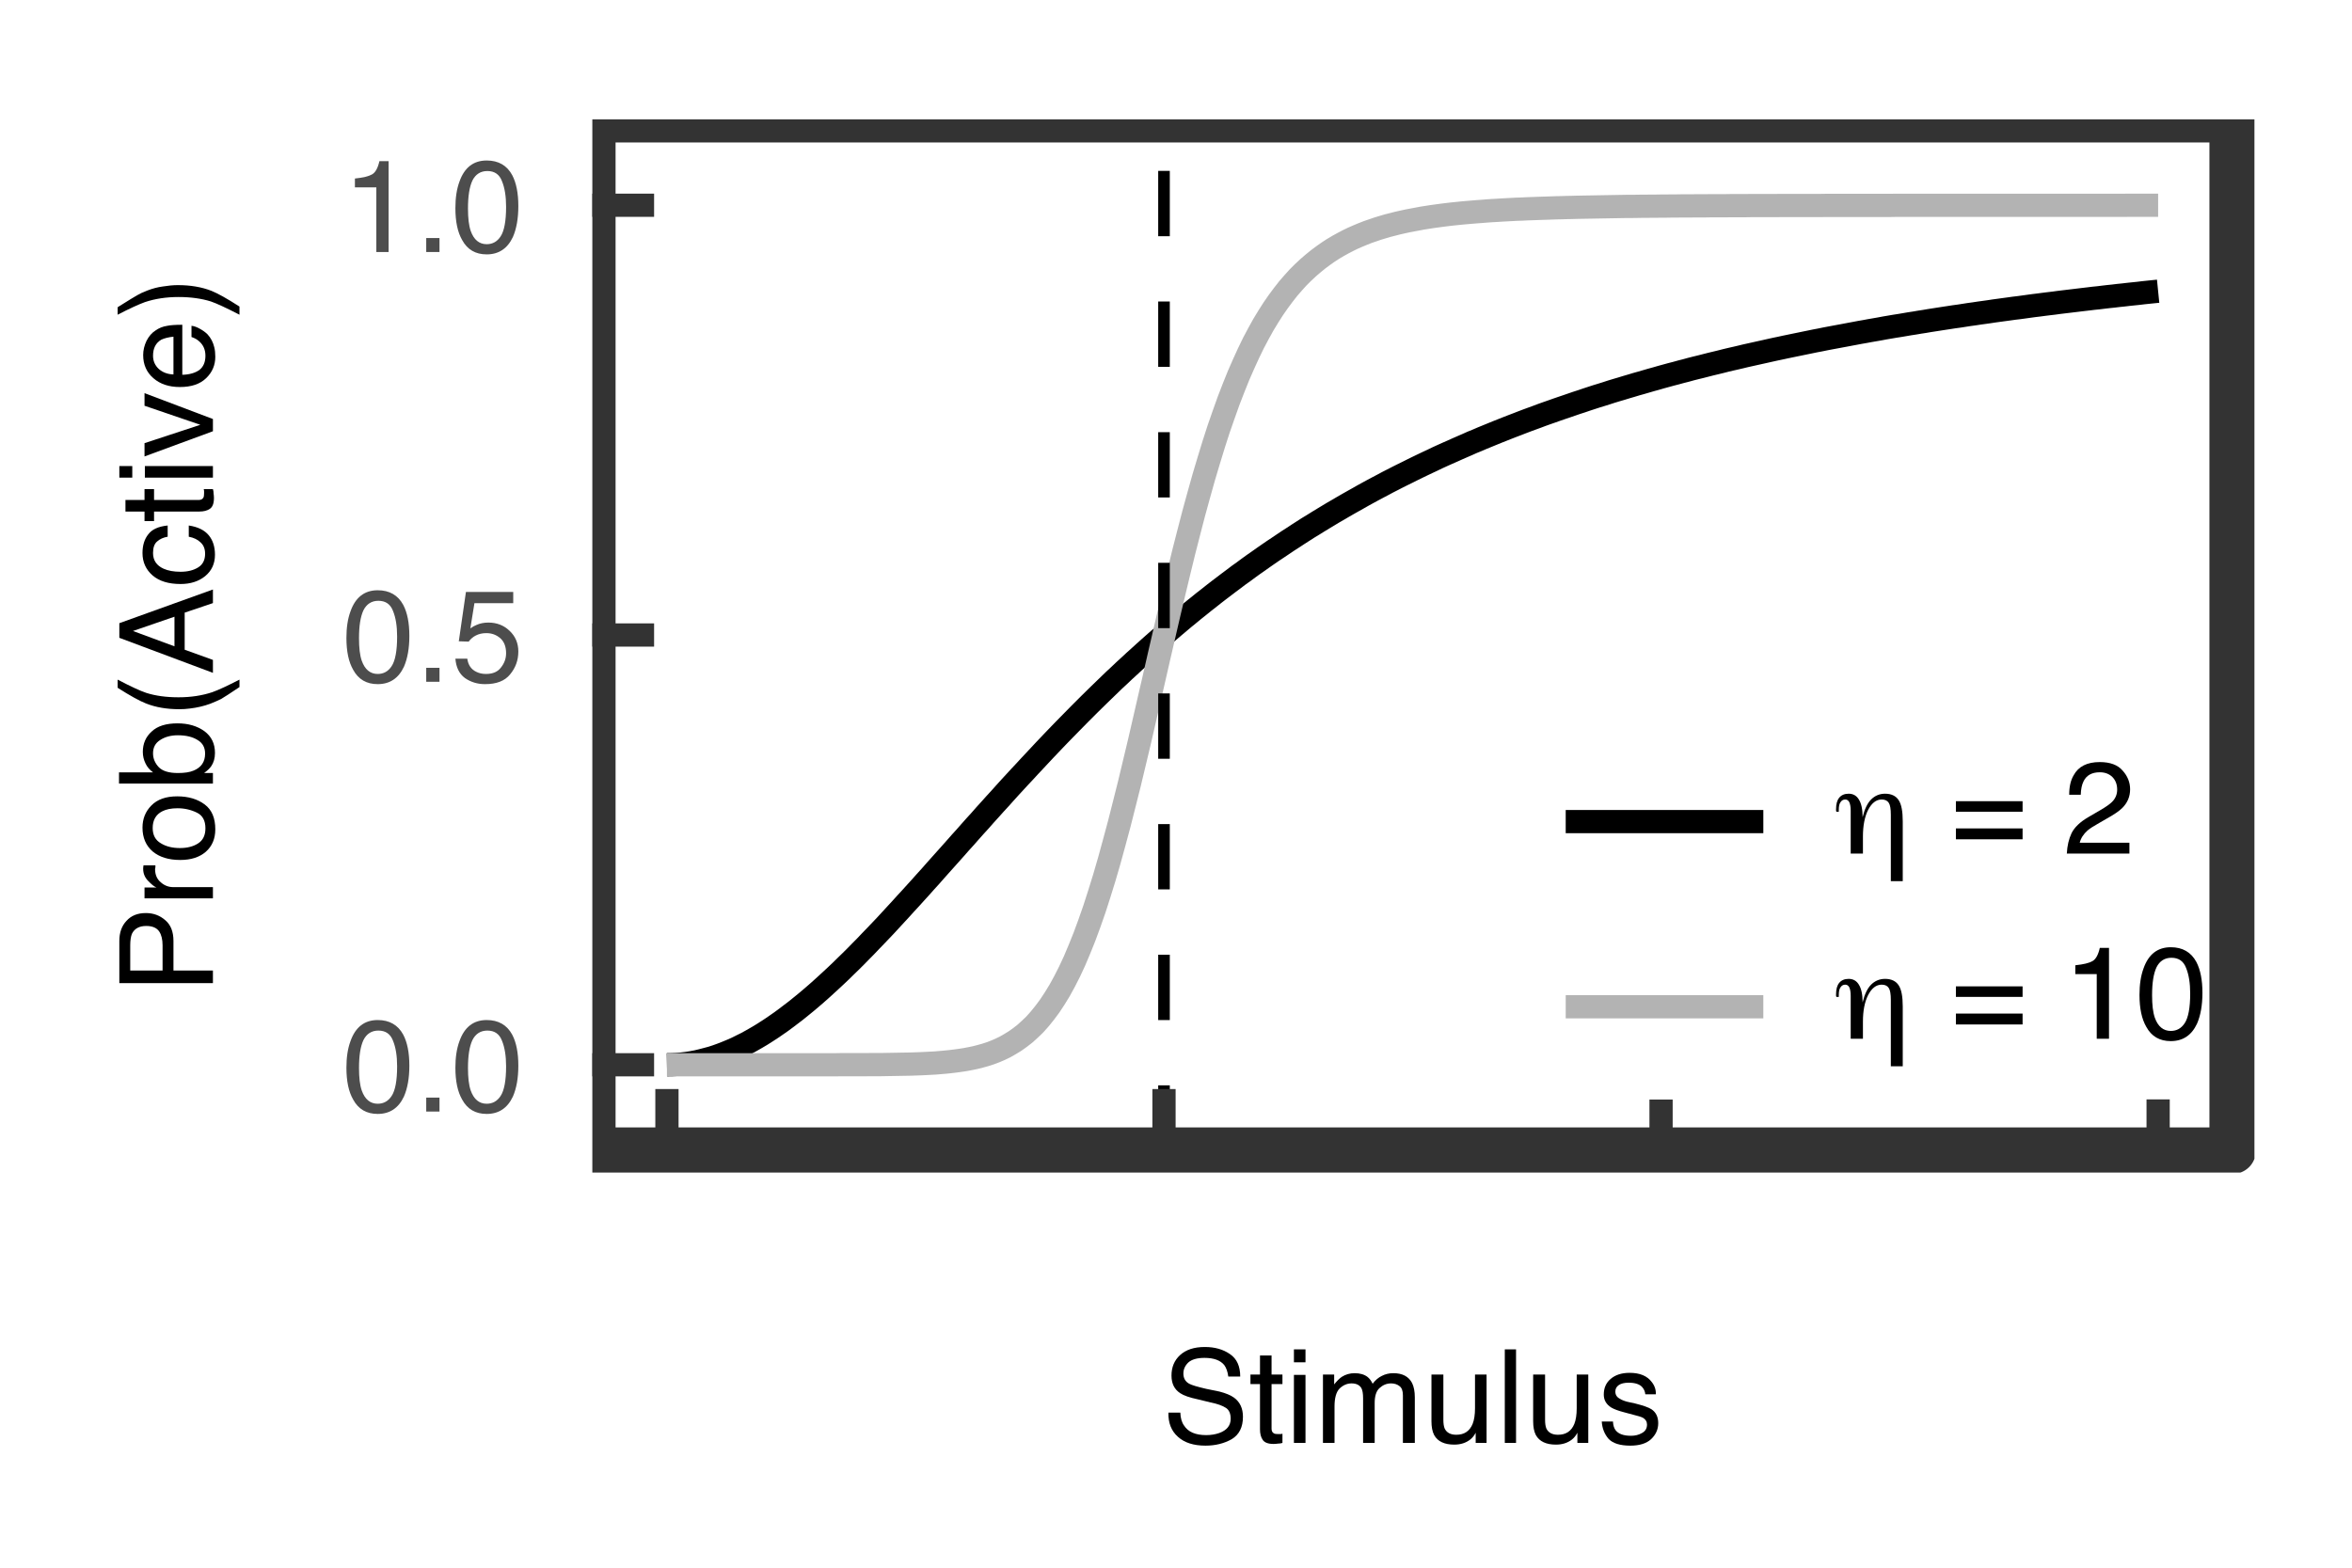 <?xml version="1.0" encoding="UTF-8"?>
<svg xmlns="http://www.w3.org/2000/svg" xmlns:xlink="http://www.w3.org/1999/xlink" width="108pt" height="72pt" viewBox="0 0 108 72" version="1.1">
<defs>
<g>
<symbol overflow="visible" id="glyph0-0">
<path style="stroke:none;" d="M 0.188 0 L 0.188 -4.297 L 3.609 -4.297 L 3.609 0 Z M 3.078 -0.547 L 3.078 -3.766 L 0.734 -3.766 L 0.734 -0.547 Z "/>
</symbol>
<symbol overflow="visible" id="glyph0-1">
<path style="stroke:none;" d="M 1.625 -4.203 C 2.164 -4.203 2.555 -3.977 2.797 -3.531 C 2.984 -3.176 3.078 -2.703 3.078 -2.109 C 3.078 -1.535 2.992 -1.062 2.828 -0.688 C 2.578 -0.156 2.176 0.109 1.625 0.109 C 1.113 0.109 0.738 -0.109 0.5 -0.547 C 0.289 -0.91 0.188 -1.398 0.188 -2.016 C 0.188 -2.492 0.25 -2.898 0.375 -3.234 C 0.602 -3.879 1.02 -4.203 1.625 -4.203 Z M 1.625 -0.359 C 1.895 -0.359 2.109 -0.477 2.266 -0.719 C 2.43 -0.969 2.516 -1.422 2.516 -2.078 C 2.516 -2.555 2.453 -2.945 2.328 -3.25 C 2.211 -3.562 1.988 -3.719 1.656 -3.719 C 1.344 -3.719 1.113 -3.57 0.969 -3.281 C 0.832 -2.988 0.766 -2.562 0.766 -2 C 0.766 -1.562 0.805 -1.219 0.891 -0.969 C 1.035 -0.562 1.281 -0.359 1.625 -0.359 Z "/>
</symbol>
<symbol overflow="visible" id="glyph0-2">
<path style="stroke:none;" d="M 0.516 -0.641 L 1.125 -0.641 L 1.125 0 L 0.516 0 Z "/>
</symbol>
<symbol overflow="visible" id="glyph0-3">
<path style="stroke:none;" d="M 0.734 -1.062 C 0.773 -0.77 0.914 -0.566 1.156 -0.453 C 1.281 -0.391 1.426 -0.359 1.594 -0.359 C 1.906 -0.359 2.133 -0.457 2.281 -0.656 C 2.438 -0.852 2.516 -1.07 2.516 -1.312 C 2.516 -1.613 2.426 -1.844 2.25 -2 C 2.07 -2.156 1.859 -2.234 1.609 -2.234 C 1.422 -2.234 1.258 -2.195 1.125 -2.125 C 1 -2.062 0.891 -1.969 0.797 -1.844 L 0.344 -1.859 L 0.672 -4.125 L 2.844 -4.125 L 2.844 -3.609 L 1.062 -3.609 L 0.875 -2.453 C 0.977 -2.523 1.07 -2.578 1.156 -2.609 C 1.312 -2.68 1.492 -2.719 1.703 -2.719 C 2.086 -2.719 2.41 -2.594 2.672 -2.344 C 2.941 -2.094 3.078 -1.773 3.078 -1.391 C 3.078 -0.992 2.953 -0.645 2.703 -0.344 C 2.461 -0.039 2.078 0.109 1.547 0.109 C 1.203 0.109 0.895 0.016 0.625 -0.172 C 0.363 -0.367 0.219 -0.664 0.188 -1.062 Z "/>
</symbol>
<symbol overflow="visible" id="glyph0-4">
<path style="stroke:none;" d="M 0.578 -2.969 L 0.578 -3.375 C 0.953 -3.414 1.211 -3.477 1.359 -3.562 C 1.516 -3.645 1.629 -3.848 1.703 -4.172 L 2.125 -4.172 L 2.125 0 L 1.562 0 L 1.562 -2.969 Z "/>
</symbol>
<symbol overflow="visible" id="glyph0-5">
<path style="stroke:none;" d="M 0.844 -1.391 C 0.852 -1.141 0.91 -0.941 1.016 -0.797 C 1.203 -0.504 1.539 -0.359 2.031 -0.359 C 2.25 -0.359 2.445 -0.391 2.625 -0.453 C 2.977 -0.578 3.156 -0.797 3.156 -1.109 C 3.156 -1.348 3.082 -1.516 2.938 -1.609 C 2.781 -1.711 2.547 -1.797 2.234 -1.859 L 1.656 -2 C 1.27 -2.082 1 -2.176 0.844 -2.281 C 0.57 -2.457 0.438 -2.727 0.438 -3.094 C 0.438 -3.477 0.566 -3.789 0.828 -4.031 C 1.098 -4.281 1.477 -4.406 1.969 -4.406 C 2.426 -4.406 2.812 -4.297 3.125 -4.078 C 3.438 -3.867 3.594 -3.523 3.594 -3.047 L 3.047 -3.047 C 3.016 -3.273 2.953 -3.453 2.859 -3.578 C 2.68 -3.797 2.379 -3.906 1.953 -3.906 C 1.609 -3.906 1.359 -3.832 1.203 -3.688 C 1.055 -3.539 0.984 -3.375 0.984 -3.188 C 0.984 -2.977 1.07 -2.82 1.25 -2.719 C 1.363 -2.656 1.625 -2.578 2.031 -2.484 L 2.641 -2.359 C 2.93 -2.285 3.156 -2.191 3.312 -2.078 C 3.582 -1.879 3.719 -1.586 3.719 -1.203 C 3.719 -0.723 3.547 -0.379 3.203 -0.172 C 2.859 0.023 2.457 0.125 2 0.125 C 1.457 0.125 1.035 -0.008 0.734 -0.281 C 0.43 -0.551 0.285 -0.922 0.297 -1.391 Z M 2.016 -4.422 Z "/>
</symbol>
<symbol overflow="visible" id="glyph0-6">
<path style="stroke:none;" d="M 0.5 -4.016 L 1.031 -4.016 L 1.031 -3.141 L 1.531 -3.141 L 1.531 -2.703 L 1.031 -2.703 L 1.031 -0.656 C 1.031 -0.551 1.066 -0.477 1.141 -0.438 C 1.18 -0.414 1.25 -0.406 1.344 -0.406 C 1.363 -0.406 1.391 -0.406 1.422 -0.406 C 1.453 -0.406 1.488 -0.41 1.531 -0.422 L 1.531 0 C 1.469 0.02 1.398 0.031 1.328 0.031 C 1.266 0.039 1.195 0.047 1.125 0.047 C 0.875 0.047 0.707 -0.016 0.625 -0.141 C 0.539 -0.266 0.5 -0.426 0.5 -0.625 L 0.5 -2.703 L 0.062 -2.703 L 0.062 -3.141 L 0.5 -3.141 Z "/>
</symbol>
<symbol overflow="visible" id="glyph0-7">
<path style="stroke:none;" d="M 0.391 -3.125 L 0.922 -3.125 L 0.922 0 L 0.391 0 Z M 0.391 -4.297 L 0.922 -4.297 L 0.922 -3.703 L 0.391 -3.703 Z "/>
</symbol>
<symbol overflow="visible" id="glyph0-8">
<path style="stroke:none;" d="M 0.391 -3.141 L 0.906 -3.141 L 0.906 -2.688 C 1.031 -2.844 1.145 -2.957 1.25 -3.031 C 1.426 -3.145 1.625 -3.203 1.844 -3.203 C 2.094 -3.203 2.289 -3.145 2.438 -3.031 C 2.531 -2.957 2.609 -2.852 2.672 -2.719 C 2.797 -2.883 2.938 -3.004 3.094 -3.078 C 3.25 -3.16 3.426 -3.203 3.625 -3.203 C 4.039 -3.203 4.328 -3.051 4.484 -2.75 C 4.566 -2.582 4.609 -2.363 4.609 -2.094 L 4.609 0 L 4.062 0 L 4.062 -2.188 C 4.062 -2.395 4.008 -2.535 3.906 -2.609 C 3.801 -2.691 3.672 -2.734 3.516 -2.734 C 3.316 -2.734 3.141 -2.66 2.984 -2.516 C 2.836 -2.379 2.766 -2.148 2.766 -1.828 L 2.766 0 L 2.234 0 L 2.234 -2.047 C 2.234 -2.266 2.207 -2.422 2.156 -2.516 C 2.07 -2.66 1.922 -2.734 1.703 -2.734 C 1.504 -2.734 1.32 -2.656 1.156 -2.5 C 1 -2.344 0.922 -2.066 0.922 -1.672 L 0.922 0 L 0.391 0 Z "/>
</symbol>
<symbol overflow="visible" id="glyph0-9">
<path style="stroke:none;" d="M 0.922 -3.141 L 0.922 -1.062 C 0.922 -0.895 0.941 -0.758 0.984 -0.656 C 1.078 -0.469 1.254 -0.375 1.516 -0.375 C 1.879 -0.375 2.129 -0.539 2.266 -0.875 C 2.336 -1.051 2.375 -1.289 2.375 -1.594 L 2.375 -3.141 L 2.906 -3.141 L 2.906 0 L 2.406 0 L 2.406 -0.469 C 2.344 -0.344 2.258 -0.238 2.156 -0.156 C 1.957 0 1.711 0.078 1.422 0.078 C 0.973 0.078 0.664 -0.066 0.5 -0.359 C 0.414 -0.523 0.375 -0.738 0.375 -1 L 0.375 -3.141 Z M 1.641 -3.219 Z "/>
</symbol>
<symbol overflow="visible" id="glyph0-10">
<path style="stroke:none;" d="M 0.406 -4.297 L 0.922 -4.297 L 0.922 0 L 0.406 0 Z "/>
</symbol>
<symbol overflow="visible" id="glyph0-11">
<path style="stroke:none;" d="M 0.703 -0.984 C 0.711 -0.805 0.754 -0.672 0.828 -0.578 C 0.961 -0.41 1.195 -0.328 1.531 -0.328 C 1.719 -0.328 1.883 -0.367 2.031 -0.453 C 2.188 -0.535 2.266 -0.664 2.266 -0.844 C 2.266 -0.977 2.203 -1.082 2.078 -1.156 C 2.004 -1.195 1.852 -1.242 1.625 -1.297 L 1.219 -1.406 C 0.945 -1.477 0.75 -1.551 0.625 -1.625 C 0.395 -1.77 0.281 -1.969 0.281 -2.219 C 0.281 -2.52 0.383 -2.758 0.594 -2.938 C 0.812 -3.125 1.102 -3.219 1.469 -3.219 C 1.938 -3.219 2.273 -3.078 2.484 -2.797 C 2.617 -2.629 2.68 -2.441 2.672 -2.234 L 2.188 -2.234 C 2.176 -2.359 2.129 -2.469 2.047 -2.562 C 1.93 -2.695 1.723 -2.766 1.422 -2.766 C 1.223 -2.766 1.07 -2.727 0.969 -2.656 C 0.863 -2.582 0.812 -2.484 0.812 -2.359 C 0.812 -2.211 0.879 -2.102 1.016 -2.031 C 1.098 -1.977 1.211 -1.93 1.359 -1.891 L 1.719 -1.812 C 2.094 -1.719 2.344 -1.629 2.469 -1.547 C 2.676 -1.41 2.781 -1.195 2.781 -0.906 C 2.781 -0.625 2.672 -0.379 2.453 -0.172 C 2.242 0.023 1.926 0.125 1.5 0.125 C 1.031 0.125 0.695 0.02 0.5 -0.188 C 0.312 -0.406 0.207 -0.672 0.188 -0.984 Z M 1.484 -3.219 Z "/>
</symbol>
<symbol overflow="visible" id="glyph0-12">
<path style="stroke:none;" d=""/>
</symbol>
<symbol overflow="visible" id="glyph0-13">
<path style="stroke:none;" d="M 3.328 -2.406 L 3.328 -1.922 L 0.266 -1.922 L 0.266 -2.406 Z M 3.328 -1.156 L 3.328 -0.656 L 0.266 -0.656 L 0.266 -1.156 Z "/>
</symbol>
<symbol overflow="visible" id="glyph0-14">
<path style="stroke:none;" d="M 0.188 0 C 0.207 -0.363 0.281 -0.676 0.406 -0.938 C 0.539 -1.207 0.797 -1.453 1.172 -1.672 L 1.734 -2 C 1.984 -2.145 2.16 -2.27 2.266 -2.375 C 2.422 -2.531 2.5 -2.719 2.5 -2.938 C 2.5 -3.176 2.426 -3.367 2.281 -3.516 C 2.133 -3.66 1.941 -3.734 1.703 -3.734 C 1.336 -3.734 1.086 -3.594 0.953 -3.312 C 0.879 -3.164 0.836 -2.961 0.828 -2.703 L 0.297 -2.703 C 0.297 -3.066 0.363 -3.363 0.5 -3.594 C 0.719 -4 1.117 -4.203 1.703 -4.203 C 2.18 -4.203 2.531 -4.07 2.75 -3.812 C 2.977 -3.562 3.094 -3.273 3.094 -2.953 C 3.094 -2.617 2.973 -2.332 2.734 -2.094 C 2.598 -1.957 2.352 -1.789 2 -1.594 L 1.594 -1.359 C 1.406 -1.254 1.254 -1.156 1.141 -1.062 C 0.953 -0.895 0.832 -0.707 0.781 -0.5 L 3.062 -0.5 L 3.062 0 Z "/>
</symbol>
<symbol overflow="visible" id="glyph1-0">
<path style="stroke:none;" d="M 0 -0.188 L -4.297 -0.188 L -4.297 -3.609 L 0 -3.609 Z M -0.547 -3.078 L -3.766 -3.078 L -3.766 -0.734 L -0.547 -0.734 Z "/>
</symbol>
<symbol overflow="visible" id="glyph1-1">
<path style="stroke:none;" d="M -4.297 -0.516 L -4.297 -2.453 C -4.297 -2.836 -4.188 -3.145 -3.969 -3.375 C -3.758 -3.613 -3.461 -3.734 -3.078 -3.734 C -2.734 -3.734 -2.438 -3.625 -2.188 -3.406 C -1.938 -3.195 -1.812 -2.879 -1.812 -2.453 L -1.812 -1.094 L 0 -1.094 L 0 -0.516 Z M -3.062 -3.141 C -3.383 -3.141 -3.602 -3.02 -3.719 -2.781 C -3.77 -2.656 -3.797 -2.477 -3.797 -2.25 L -3.797 -1.094 L -2.312 -1.094 L -2.312 -2.25 C -2.312 -2.52 -2.363 -2.734 -2.469 -2.891 C -2.582 -3.055 -2.781 -3.141 -3.062 -3.141 Z "/>
</symbol>
<symbol overflow="visible" id="glyph1-2">
<path style="stroke:none;" d="M -3.141 -0.406 L -3.141 -0.906 L -2.594 -0.906 C -2.695 -0.945 -2.82 -1.047 -2.969 -1.203 C -3.125 -1.359 -3.203 -1.547 -3.203 -1.766 C -3.203 -1.766 -3.203 -1.773 -3.203 -1.797 C -3.203 -1.828 -3.195 -1.867 -3.188 -1.922 L -2.641 -1.922 C -2.641 -1.891 -2.641 -1.859 -2.641 -1.828 C -2.648 -1.805 -2.656 -1.781 -2.656 -1.75 C -2.656 -1.488 -2.566 -1.285 -2.391 -1.141 C -2.223 -0.992 -2.031 -0.922 -1.812 -0.922 L 0 -0.922 L 0 -0.406 Z "/>
</symbol>
<symbol overflow="visible" id="glyph1-3">
<path style="stroke:none;" d="M -0.344 -1.625 C -0.344 -1.977 -0.473 -2.219 -0.734 -2.344 C -1.004 -2.477 -1.301 -2.547 -1.625 -2.547 C -1.914 -2.547 -2.148 -2.5 -2.328 -2.406 C -2.617 -2.258 -2.766 -2.004 -2.766 -1.641 C -2.766 -1.316 -2.641 -1.082 -2.391 -0.938 C -2.148 -0.789 -1.859 -0.719 -1.516 -0.719 C -1.18 -0.719 -0.898 -0.789 -0.672 -0.938 C -0.453 -1.082 -0.344 -1.312 -0.344 -1.625 Z M -3.234 -1.656 C -3.234 -2.062 -3.098 -2.398 -2.828 -2.672 C -2.555 -2.953 -2.16 -3.094 -1.641 -3.094 C -1.129 -3.094 -0.707 -2.969 -0.375 -2.719 C -0.051 -2.477 0.109 -2.098 0.109 -1.578 C 0.109 -1.148 -0.035 -0.805 -0.328 -0.547 C -0.617 -0.297 -1.008 -0.172 -1.5 -0.172 C -2.031 -0.172 -2.453 -0.301 -2.766 -0.562 C -3.078 -0.832 -3.234 -1.195 -3.234 -1.656 Z M -3.219 -1.641 Z "/>
</symbol>
<symbol overflow="visible" id="glyph1-4">
<path style="stroke:none;" d="M -4.312 -0.344 L -4.312 -0.859 L -2.75 -0.859 C -2.906 -0.973 -3.02 -1.109 -3.094 -1.266 C -3.176 -1.43 -3.219 -1.609 -3.219 -1.797 C -3.219 -2.18 -3.082 -2.492 -2.812 -2.734 C -2.551 -2.984 -2.156 -3.109 -1.625 -3.109 C -1.133 -3.109 -0.723 -2.988 -0.391 -2.75 C -0.066 -2.508 0.094 -2.176 0.094 -1.75 C 0.094 -1.508 0.035 -1.305 -0.078 -1.141 C -0.141 -1.047 -0.25 -0.941 -0.406 -0.828 L 0 -0.828 L 0 -0.344 Z M -0.359 -1.719 C -0.359 -2 -0.473 -2.207 -0.703 -2.344 C -0.93 -2.488 -1.234 -2.562 -1.609 -2.562 C -1.93 -2.562 -2.203 -2.488 -2.422 -2.344 C -2.641 -2.207 -2.75 -2.004 -2.75 -1.734 C -2.75 -1.492 -2.66 -1.281 -2.484 -1.094 C -2.305 -0.914 -2.016 -0.828 -1.609 -0.828 C -1.305 -0.828 -1.066 -0.863 -0.891 -0.938 C -0.535 -1.082 -0.359 -1.344 -0.359 -1.719 Z "/>
</symbol>
<symbol overflow="visible" id="glyph1-5">
<path style="stroke:none;" d="M -4.375 -1.781 C -3.781 -1.469 -3.344 -1.266 -3.062 -1.172 C -2.633 -1.035 -2.141 -0.969 -1.578 -0.969 C -1.016 -0.969 -0.5 -1.047 -0.031 -1.203 C 0.258 -1.305 0.676 -1.5 1.219 -1.781 L 1.219 -1.438 C 0.781 -1.145 0.5 -0.961 0.375 -0.891 C 0.25 -0.828 0.082 -0.754 -0.125 -0.672 C -0.414 -0.566 -0.727 -0.492 -1.062 -0.453 C -1.227 -0.43 -1.391 -0.422 -1.547 -0.422 C -2.117 -0.422 -2.629 -0.508 -3.078 -0.688 C -3.367 -0.801 -3.801 -1.039 -4.375 -1.406 Z "/>
</symbol>
<symbol overflow="visible" id="glyph1-6">
<path style="stroke:none;" d="M -1.766 -2.672 L -3.672 -2.016 L -1.766 -1.312 Z M -4.297 -1.703 L -4.297 -2.375 L 0 -3.922 L 0 -3.297 L -1.297 -2.859 L -1.297 -1.156 L 0 -0.688 L 0 -0.094 Z M -4.297 -2.016 Z "/>
</symbol>
<symbol overflow="visible" id="glyph1-7">
<path style="stroke:none;" d="M -3.234 -1.594 C -3.234 -1.945 -3.145 -2.234 -2.969 -2.453 C -2.801 -2.68 -2.504 -2.816 -2.078 -2.859 L -2.078 -2.344 C -2.273 -2.312 -2.438 -2.238 -2.562 -2.125 C -2.688 -2.02 -2.75 -1.844 -2.75 -1.594 C -2.75 -1.258 -2.586 -1.02 -2.266 -0.875 C -2.055 -0.781 -1.797 -0.734 -1.484 -0.734 C -1.16 -0.734 -0.891 -0.801 -0.672 -0.938 C -0.461 -1.07 -0.359 -1.281 -0.359 -1.562 C -0.359 -1.781 -0.426 -1.953 -0.562 -2.078 C -0.695 -2.211 -0.879 -2.301 -1.109 -2.344 L -1.109 -2.859 C -0.691 -2.797 -0.383 -2.645 -0.188 -2.406 C 0 -2.176 0.094 -1.879 0.094 -1.516 C 0.094 -1.109 -0.055 -0.781 -0.359 -0.531 C -0.66 -0.289 -1.035 -0.172 -1.484 -0.172 C -2.035 -0.172 -2.461 -0.301 -2.766 -0.562 C -3.078 -0.832 -3.234 -1.176 -3.234 -1.594 Z M -3.219 -1.516 Z "/>
</symbol>
<symbol overflow="visible" id="glyph1-8">
<path style="stroke:none;" d="M -4.016 -0.5 L -4.016 -1.031 L -3.141 -1.031 L -3.141 -1.531 L -2.703 -1.531 L -2.703 -1.031 L -0.656 -1.031 C -0.551 -1.031 -0.477 -1.066 -0.438 -1.141 C -0.414 -1.18 -0.406 -1.25 -0.406 -1.344 C -0.406 -1.363 -0.406 -1.391 -0.406 -1.422 C -0.406 -1.453 -0.41 -1.488 -0.422 -1.531 L 0 -1.531 C 0.02 -1.469 0.031 -1.398 0.031 -1.328 C 0.039 -1.266 0.047 -1.195 0.047 -1.125 C 0.047 -0.875 -0.016 -0.707 -0.141 -0.625 C -0.266 -0.539 -0.426 -0.5 -0.625 -0.5 L -2.703 -0.5 L -2.703 -0.062 L -3.141 -0.062 L -3.141 -0.5 Z "/>
</symbol>
<symbol overflow="visible" id="glyph1-9">
<path style="stroke:none;" d="M -3.125 -0.391 L -3.125 -0.922 L 0 -0.922 L 0 -0.391 Z M -4.297 -0.391 L -4.297 -0.922 L -3.703 -0.922 L -3.703 -0.391 Z "/>
</symbol>
<symbol overflow="visible" id="glyph1-10">
<path style="stroke:none;" d="M -3.141 -0.641 L -0.578 -1.484 L -3.141 -2.359 L -3.141 -2.938 L 0 -1.75 L 0 -1.188 L -3.141 -0.031 Z "/>
</symbol>
<symbol overflow="visible" id="glyph1-11">
<path style="stroke:none;" d="M -3.203 -1.688 C -3.203 -1.914 -3.148 -2.133 -3.047 -2.344 C -2.941 -2.551 -2.805 -2.707 -2.641 -2.812 C -2.484 -2.926 -2.301 -3 -2.094 -3.031 C -1.945 -3.062 -1.719 -3.078 -1.406 -3.078 L -1.406 -0.781 C -1.082 -0.789 -0.82 -0.863 -0.625 -1 C -0.438 -1.145 -0.344 -1.363 -0.344 -1.656 C -0.344 -1.926 -0.438 -2.145 -0.625 -2.312 C -0.727 -2.406 -0.848 -2.473 -0.984 -2.516 L -0.984 -3.031 C -0.867 -3.02 -0.738 -2.973 -0.594 -2.891 C -0.457 -2.816 -0.344 -2.734 -0.25 -2.641 C -0.094 -2.473 0.008 -2.273 0.062 -2.047 C 0.094 -1.922 0.109 -1.773 0.109 -1.609 C 0.109 -1.223 -0.031 -0.895 -0.312 -0.625 C -0.594 -0.352 -0.992 -0.219 -1.516 -0.219 C -2.016 -0.219 -2.422 -0.352 -2.734 -0.625 C -3.047 -0.895 -3.203 -1.25 -3.203 -1.688 Z M -1.812 -2.531 C -2.039 -2.508 -2.227 -2.461 -2.375 -2.391 C -2.625 -2.242 -2.75 -2 -2.75 -1.656 C -2.75 -1.414 -2.66 -1.211 -2.484 -1.047 C -2.305 -0.891 -2.082 -0.805 -1.812 -0.797 Z M -3.219 -1.641 Z "/>
</symbol>
<symbol overflow="visible" id="glyph1-12">
<path style="stroke:none;" d="M 1.219 -0.203 C 0.613 -0.516 0.176 -0.719 -0.094 -0.812 C -0.52 -0.945 -1.016 -1.016 -1.578 -1.016 C -2.141 -1.016 -2.656 -0.938 -3.125 -0.781 C -3.414 -0.676 -3.832 -0.484 -4.375 -0.203 L -4.375 -0.547 C -3.895 -0.848 -3.598 -1.031 -3.484 -1.094 C -3.367 -1.164 -3.211 -1.238 -3.016 -1.312 C -2.773 -1.406 -2.535 -1.469 -2.297 -1.5 C -2.055 -1.539 -1.828 -1.562 -1.609 -1.562 C -1.023 -1.562 -0.508 -1.473 -0.062 -1.297 C 0.227 -1.18 0.656 -0.941 1.219 -0.578 Z "/>
</symbol>
<symbol overflow="visible" id="glyph2-0">
<path style="stroke:none;" d="M 0.297 1.062 L 0.297 -4.234 L 3.297 -4.234 L 3.297 1.062 Z M 0.641 0.734 L 2.969 0.734 L 2.969 -3.891 L 0.641 -3.891 Z "/>
</symbol>
<symbol overflow="visible" id="glyph2-1">
<path style="stroke:none;" d="M 2.562 1.266 L 2.562 -1.781 C 2.562 -2.051 2.531 -2.234 2.469 -2.328 C 2.406 -2.43 2.297 -2.484 2.141 -2.484 C 1.891 -2.484 1.68 -2.32 1.516 -2 C 1.359 -1.688 1.281 -1.281 1.281 -0.781 L 1.281 0 L 0.719 0 L 0.719 -1.969 C 0.719 -2.145 0.695 -2.273 0.656 -2.359 C 0.613 -2.441 0.551 -2.484 0.469 -2.484 C 0.375 -2.484 0.301 -2.441 0.25 -2.359 C 0.195 -2.285 0.172 -2.164 0.172 -2 L 0.172 -1.922 L 0.062 -1.922 C 0.062 -1.93 0.055 -1.945 0.047 -1.969 C 0.047 -1.988 0.047 -2.016 0.047 -2.047 C 0.047 -2.273 0.094 -2.445 0.188 -2.562 C 0.289 -2.688 0.438 -2.75 0.625 -2.75 C 0.832 -2.75 0.988 -2.66 1.094 -2.484 C 1.207 -2.305 1.266 -2.035 1.266 -1.672 C 1.359 -2.047 1.488 -2.316 1.656 -2.484 C 1.832 -2.66 2.047 -2.75 2.297 -2.75 C 2.586 -2.75 2.797 -2.648 2.922 -2.453 C 3.047 -2.266 3.109 -1.941 3.109 -1.484 L 3.109 1.266 Z "/>
</symbol>
</g>
<clipPath id="clip1">
  <path d="M 27.199 5.48 L 103 5.48 L 103 53 L 27.199 53 Z "/>
</clipPath>
<clipPath id="clip2">
  <path d="M 53 5.48 L 54 5.48 L 54 53.852 L 53 53.852 Z "/>
</clipPath>
<clipPath id="clip3">
  <path d="M 27.199 5.48 L 103.52 5.48 L 103.52 53.852 L 27.199 53.852 Z "/>
</clipPath>
</defs>
<g id="surface296">
<rect x="0" y="0" width="108" height="72" style="fill:rgb(100%,100%,100%);fill-opacity:1;stroke:none;"/>
<rect x="0" y="0" width="108" height="72" style="fill:rgb(100%,100%,100%);fill-opacity:1;stroke:none;"/>
<path style="fill:none;stroke-width:1.067;stroke-linecap:round;stroke-linejoin:round;stroke:rgb(100%,100%,100%);stroke-opacity:1;stroke-miterlimit:10;" d="M 0 72 L 108 72 L 108 0 L 0 0 Z "/>
<g clip-path="url(#clip1)" clip-rule="nonzero">
<path style=" stroke:none;fill-rule:nonzero;fill:rgb(100%,100%,100%);fill-opacity:1;" d="M 27.199 52.848 L 102.52 52.848 L 102.52 5.477 L 27.199 5.477 Z "/>
</g>
<path style="fill:none;stroke-width:1.067;stroke-linecap:butt;stroke-linejoin:round;stroke:rgb(0%,0%,0%);stroke-opacity:1;stroke-miterlimit:1;" d="M 30.625 48.902 L 30.852 48.898 L 31.082 48.887 L 31.309 48.867 L 31.535 48.84 L 31.766 48.805 L 31.992 48.762 L 32.223 48.707 L 32.449 48.648 L 32.68 48.586 L 32.906 48.512 L 33.133 48.43 L 33.363 48.34 L 33.59 48.246 L 33.82 48.145 L 34.047 48.031 L 34.277 47.918 L 34.504 47.793 L 34.73 47.664 L 34.961 47.527 L 35.188 47.383 L 35.418 47.234 L 35.645 47.078 L 35.875 46.918 L 36.102 46.75 L 36.328 46.578 L 36.559 46.402 L 36.785 46.219 L 37.016 46.031 L 37.242 45.84 L 37.473 45.641 L 37.699 45.441 L 37.926 45.234 L 38.156 45.023 L 38.383 44.812 L 38.613 44.594 L 38.84 44.371 L 39.07 44.148 L 39.297 43.922 L 39.523 43.691 L 39.754 43.457 L 39.98 43.219 L 40.211 42.98 L 40.438 42.742 L 40.668 42.5 L 41.121 42.008 L 41.352 41.758 L 41.578 41.508 L 41.809 41.258 L 42.035 41.008 L 42.266 40.754 L 42.492 40.5 L 42.723 40.246 L 42.949 39.988 L 43.176 39.734 L 43.406 39.477 L 43.633 39.223 L 43.863 38.965 L 44.09 38.707 L 44.32 38.453 L 44.547 38.195 L 44.773 37.941 L 45.004 37.688 L 45.23 37.43 L 45.461 37.176 L 45.688 36.922 L 45.918 36.672 L 46.145 36.418 L 46.371 36.168 L 46.602 35.918 L 46.828 35.672 L 47.059 35.426 L 47.285 35.18 L 47.516 34.934 L 47.969 34.449 L 48.199 34.207 L 48.426 33.969 L 48.656 33.73 L 48.883 33.496 L 49.113 33.262 L 49.566 32.801 L 50.023 32.344 L 50.254 32.117 L 50.48 31.895 L 50.711 31.672 L 51.164 31.234 L 51.395 31.02 L 51.621 30.805 L 51.852 30.594 L 52.078 30.383 L 52.309 30.176 L 52.535 29.969 L 52.762 29.766 L 52.992 29.562 L 53.219 29.363 L 53.449 29.164 L 53.676 28.969 L 53.906 28.773 L 54.359 28.391 L 54.59 28.203 L 54.816 28.016 L 55.047 27.832 L 55.273 27.648 L 55.504 27.469 L 55.73 27.289 L 55.957 27.113 L 56.188 26.938 L 56.414 26.766 L 56.645 26.594 L 56.871 26.422 L 57.102 26.258 L 57.328 26.09 L 57.555 25.926 L 57.785 25.766 L 58.012 25.605 L 58.242 25.445 L 58.469 25.289 L 58.699 25.137 L 59.152 24.832 L 59.383 24.684 L 59.609 24.535 L 59.84 24.387 L 60.066 24.242 L 60.297 24.102 L 60.523 23.961 L 60.754 23.82 L 61.207 23.547 L 61.438 23.414 L 61.664 23.281 L 61.895 23.148 L 62.121 23.02 L 62.352 22.891 L 62.578 22.762 L 62.805 22.637 L 63.035 22.512 L 63.262 22.391 L 63.492 22.27 L 63.719 22.148 L 63.949 22.031 L 64.176 21.914 L 64.402 21.801 L 64.633 21.688 L 64.859 21.574 L 65.09 21.461 L 65.316 21.352 L 65.547 21.242 L 65.773 21.137 L 66 21.027 L 66.23 20.922 L 66.457 20.82 L 66.688 20.719 L 66.914 20.617 L 67.145 20.516 L 67.371 20.418 L 67.598 20.316 L 67.828 20.223 L 68.055 20.125 L 68.285 20.031 L 68.512 19.938 L 68.742 19.844 L 69.195 19.664 L 69.426 19.574 L 69.652 19.488 L 69.883 19.398 L 70.109 19.312 L 70.34 19.227 L 70.566 19.145 L 70.793 19.059 L 71.023 18.977 L 71.25 18.898 L 71.48 18.816 L 71.707 18.738 L 71.938 18.66 L 72.391 18.504 L 72.621 18.43 L 72.848 18.352 L 73.078 18.277 L 73.305 18.203 L 73.535 18.133 L 73.762 18.062 L 73.988 17.988 L 74.219 17.918 L 74.445 17.852 L 74.676 17.781 L 74.902 17.715 L 75.133 17.645 L 75.359 17.582 L 75.586 17.516 L 75.816 17.449 L 76.043 17.387 L 76.273 17.32 L 76.5 17.258 L 76.73 17.195 L 76.957 17.137 L 77.184 17.074 L 77.414 17.016 L 77.641 16.953 L 77.871 16.895 L 78.098 16.84 L 78.328 16.781 L 78.555 16.723 L 78.785 16.668 L 79.012 16.613 L 79.238 16.555 L 79.469 16.5 L 79.695 16.449 L 79.926 16.395 L 80.152 16.34 L 80.383 16.289 L 80.836 16.188 L 81.066 16.137 L 81.293 16.086 L 81.523 16.035 L 81.75 15.988 L 81.98 15.938 L 82.434 15.844 L 82.664 15.797 L 82.891 15.75 L 83.121 15.703 L 83.348 15.656 L 83.578 15.613 L 83.805 15.566 L 84.031 15.523 L 84.262 15.48 L 84.488 15.438 L 84.719 15.395 L 84.945 15.352 L 85.176 15.309 L 85.402 15.266 L 85.629 15.227 L 85.859 15.184 L 86.086 15.145 L 86.316 15.105 L 86.543 15.062 L 86.773 15.023 L 87 14.984 L 87.227 14.949 L 87.457 14.91 L 87.684 14.871 L 87.914 14.836 L 88.141 14.797 L 88.371 14.762 L 88.598 14.723 L 88.824 14.688 L 89.055 14.652 L 89.281 14.617 L 89.512 14.582 L 89.738 14.547 L 89.969 14.516 L 90.422 14.445 L 90.652 14.414 L 90.879 14.379 L 91.109 14.348 L 91.336 14.316 L 91.566 14.281 L 92.02 14.219 L 92.25 14.188 L 92.477 14.156 L 92.707 14.129 L 92.934 14.098 L 93.164 14.066 L 93.391 14.035 L 93.617 14.008 L 93.848 13.977 L 94.074 13.949 L 94.305 13.922 L 94.531 13.891 L 94.762 13.863 L 95.215 13.809 L 95.445 13.781 L 95.672 13.754 L 95.902 13.727 L 96.129 13.699 L 96.359 13.676 L 96.586 13.648 L 96.816 13.621 L 97.043 13.598 L 97.27 13.57 L 97.5 13.547 L 97.727 13.52 L 97.957 13.496 L 98.184 13.473 L 98.414 13.445 L 98.867 13.398 L 99.098 13.375 "/>
<path style="fill:none;stroke-width:1.067;stroke-linecap:butt;stroke-linejoin:round;stroke:rgb(70.196%,70.196%,70.196%);stroke-opacity:1;stroke-miterlimit:1;" d="M 30.625 48.902 L 38.383 48.902 L 38.613 48.898 L 39.754 48.898 L 39.98 48.895 L 40.438 48.895 L 40.668 48.891 L 41.121 48.883 L 41.352 48.879 L 41.578 48.875 L 41.809 48.871 L 42.035 48.863 L 42.266 48.855 L 42.492 48.844 L 42.723 48.832 L 42.949 48.82 L 43.176 48.801 L 43.406 48.781 L 43.633 48.758 L 43.863 48.73 L 44.09 48.699 L 44.32 48.664 L 44.547 48.621 L 44.773 48.574 L 45.004 48.516 L 45.23 48.453 L 45.461 48.379 L 45.688 48.293 L 45.918 48.195 L 46.145 48.086 L 46.371 47.957 L 46.602 47.816 L 46.828 47.656 L 47.059 47.477 L 47.285 47.273 L 47.516 47.051 L 47.742 46.797 L 47.969 46.516 L 48.199 46.207 L 48.426 45.863 L 48.656 45.488 L 48.883 45.074 L 49.113 44.621 L 49.34 44.133 L 49.566 43.598 L 49.797 43.023 L 50.023 42.41 L 50.254 41.75 L 50.48 41.047 L 50.711 40.301 L 50.938 39.52 L 51.164 38.695 L 51.395 37.836 L 51.621 36.945 L 51.852 36.027 L 52.078 35.082 L 52.309 34.117 L 52.535 33.137 L 52.762 32.148 L 52.992 31.152 L 53.219 30.156 L 53.449 29.164 L 53.676 28.184 L 53.906 27.215 L 54.133 26.27 L 54.359 25.344 L 54.59 24.441 L 54.816 23.57 L 55.047 22.73 L 55.273 21.922 L 55.504 21.148 L 55.73 20.41 L 55.957 19.707 L 56.188 19.043 L 56.414 18.41 L 56.645 17.812 L 56.871 17.25 L 57.102 16.723 L 57.328 16.227 L 57.555 15.758 L 57.785 15.324 L 58.012 14.914 L 58.242 14.535 L 58.469 14.18 L 58.699 13.848 L 58.926 13.543 L 59.152 13.254 L 59.383 12.988 L 59.609 12.738 L 59.84 12.508 L 60.066 12.297 L 60.297 12.098 L 60.523 11.914 L 60.754 11.742 L 60.98 11.582 L 61.207 11.434 L 61.438 11.297 L 61.664 11.172 L 61.895 11.051 L 62.121 10.941 L 62.352 10.84 L 62.578 10.746 L 62.805 10.656 L 63.035 10.578 L 63.262 10.5 L 63.492 10.43 L 63.719 10.363 L 63.949 10.305 L 64.176 10.246 L 64.402 10.195 L 64.633 10.145 L 64.859 10.102 L 65.09 10.059 L 65.316 10.016 L 65.547 9.98 L 65.773 9.945 L 66 9.914 L 66.23 9.883 L 66.457 9.855 L 66.688 9.828 L 66.914 9.805 L 67.145 9.781 L 67.598 9.742 L 67.828 9.723 L 68.055 9.707 L 68.285 9.688 L 68.512 9.672 L 68.742 9.66 L 68.969 9.645 L 69.195 9.633 L 69.426 9.621 L 69.652 9.609 L 69.883 9.602 L 70.109 9.59 L 70.34 9.582 L 70.793 9.566 L 71.023 9.559 L 71.25 9.551 L 71.48 9.543 L 71.707 9.539 L 71.938 9.531 L 72.164 9.527 L 72.391 9.52 L 72.621 9.516 L 72.848 9.512 L 73.078 9.508 L 73.305 9.504 L 73.535 9.5 L 73.988 9.492 L 74.219 9.488 L 74.445 9.484 L 74.676 9.48 L 74.902 9.48 L 75.133 9.477 L 75.359 9.473 L 75.586 9.473 L 75.816 9.469 L 76.043 9.469 L 76.273 9.465 L 76.5 9.465 L 76.73 9.461 L 76.957 9.461 L 77.184 9.457 L 77.641 9.457 L 77.871 9.453 L 78.328 9.453 L 78.555 9.449 L 79.238 9.449 L 79.469 9.445 L 80.152 9.445 L 80.383 9.441 L 81.523 9.441 L 81.75 9.438 L 83.578 9.438 L 83.805 9.434 L 86.773 9.434 L 87 9.43 L 97.5 9.43 L 97.727 9.426 L 99.098 9.426 "/>
<g clip-path="url(#clip2)" clip-rule="nonzero">
<path style="fill:none;stroke-width:0.533;stroke-linecap:butt;stroke-linejoin:round;stroke:rgb(0%,0%,0%);stroke-opacity:1;stroke-dasharray:3,3;stroke-miterlimit:10;" d="M 53.449 52.848 L 53.449 5.48 "/>
</g>
<g clip-path="url(#clip3)" clip-rule="nonzero">
<path style="fill:none;stroke-width:2.134;stroke-linecap:round;stroke-linejoin:round;stroke:rgb(20%,20%,20%);stroke-opacity:1;stroke-miterlimit:10;" d="M 27.199 52.848 L 102.52 52.848 L 102.52 5.477 L 27.199 5.477 Z "/>
</g>
<g style="fill:rgb(30.196%,30.196%,30.196%);fill-opacity:1;">
  <use xlink:href="#glyph0-1" x="15.719" y="51.051"/>
  <use xlink:href="#glyph0-2" x="19.056" y="51.051"/>
  <use xlink:href="#glyph0-1" x="20.723" y="51.051"/>
</g>
<g style="fill:rgb(30.196%,30.196%,30.196%);fill-opacity:1;">
  <use xlink:href="#glyph0-1" x="15.719" y="31.312"/>
  <use xlink:href="#glyph0-2" x="19.056" y="31.312"/>
  <use xlink:href="#glyph0-3" x="20.723" y="31.312"/>
</g>
<g style="fill:rgb(30.196%,30.196%,30.196%);fill-opacity:1;">
  <use xlink:href="#glyph0-4" x="15.719" y="11.574"/>
  <use xlink:href="#glyph0-2" x="19.056" y="11.574"/>
  <use xlink:href="#glyph0-1" x="20.723" y="11.574"/>
</g>
<path style="fill:none;stroke-width:1.067;stroke-linecap:butt;stroke-linejoin:round;stroke:rgb(20%,20%,20%);stroke-opacity:1;stroke-miterlimit:10;" d="M 30.035 48.902 L 27.199 48.902 "/>
<path style="fill:none;stroke-width:1.067;stroke-linecap:butt;stroke-linejoin:round;stroke:rgb(20%,20%,20%);stroke-opacity:1;stroke-miterlimit:10;" d="M 30.035 29.164 L 27.199 29.164 "/>
<path style="fill:none;stroke-width:1.067;stroke-linecap:butt;stroke-linejoin:round;stroke:rgb(20%,20%,20%);stroke-opacity:1;stroke-miterlimit:10;" d="M 30.035 9.426 L 27.199 9.426 "/>
<path style="fill:none;stroke-width:1.067;stroke-linecap:butt;stroke-linejoin:round;stroke:rgb(20%,20%,20%);stroke-opacity:1;stroke-miterlimit:10;" d="M 30.625 50.016 L 30.625 52.848 "/>
<path style="fill:none;stroke-width:1.067;stroke-linecap:butt;stroke-linejoin:round;stroke:rgb(20%,20%,20%);stroke-opacity:1;stroke-miterlimit:10;" d="M 53.449 50.016 L 53.449 52.848 "/>
<path style="fill:none;stroke-width:1.067;stroke-linecap:butt;stroke-linejoin:round;stroke:rgb(20%,20%,20%);stroke-opacity:1;stroke-miterlimit:10;" d="M 76.273 50.016 L 76.273 52.848 "/>
<path style="fill:none;stroke-width:1.067;stroke-linecap:butt;stroke-linejoin:round;stroke:rgb(20%,20%,20%);stroke-opacity:1;stroke-miterlimit:10;" d="M 99.098 50.016 L 99.098 52.848 "/>
<g style="fill:rgb(0%,0%,0%);fill-opacity:1;">
  <use xlink:href="#glyph0-5" x="53.355" y="66.27"/>
  <use xlink:href="#glyph0-6" x="57.357" y="66.27"/>
  <use xlink:href="#glyph0-7" x="59.024" y="66.27"/>
  <use xlink:href="#glyph0-8" x="60.357" y="66.27"/>
  <use xlink:href="#glyph0-9" x="65.355" y="66.27"/>
  <use xlink:href="#glyph0-10" x="68.692" y="66.27"/>
  <use xlink:href="#glyph0-9" x="70.025" y="66.27"/>
  <use xlink:href="#glyph0-11" x="73.362" y="66.27"/>
</g>
<g style="fill:rgb(0%,0%,0%);fill-opacity:1;">
  <use xlink:href="#glyph1-1" x="9.777" y="45.668"/>
  <use xlink:href="#glyph1-2" x="9.777" y="41.666"/>
  <use xlink:href="#glyph1-3" x="9.777" y="39.668"/>
  <use xlink:href="#glyph1-4" x="9.777" y="36.331"/>
  <use xlink:href="#glyph1-5" x="9.777" y="32.994"/>
  <use xlink:href="#glyph1-6" x="9.777" y="30.996"/>
  <use xlink:href="#glyph1-7" x="9.777" y="26.994"/>
  <use xlink:href="#glyph1-8" x="9.777" y="23.994"/>
  <use xlink:href="#glyph1-9" x="9.777" y="22.327"/>
  <use xlink:href="#glyph1-10" x="9.777" y="20.994"/>
  <use xlink:href="#glyph1-11" x="9.777" y="17.994"/>
  <use xlink:href="#glyph1-12" x="9.777" y="14.657"/>
</g>
<path style=" stroke:none;fill-rule:nonzero;fill:rgb(100%,100%,100%);fill-opacity:1;" d="M 73.598 50.492 L 101.391 50.492 L 101.391 29.164 L 73.598 29.164 Z "/>
<path style=" stroke:none;fill-rule:nonzero;fill:rgb(100%,100%,100%);fill-opacity:1;" d="M 70.762 41.988 L 82.102 41.988 L 82.102 33.484 L 70.762 33.484 Z "/>
<path style="fill:none;stroke-width:1.067;stroke-linecap:butt;stroke-linejoin:round;stroke:rgb(0%,0%,0%);stroke-opacity:1;stroke-miterlimit:10;" d="M 71.895 37.734 L 80.969 37.734 "/>
<path style=" stroke:none;fill-rule:nonzero;fill:rgb(100%,100%,100%);fill-opacity:1;" d="M 70.762 50.492 L 82.102 50.492 L 82.102 41.988 L 70.762 41.988 Z "/>
<path style="fill:none;stroke-width:1.067;stroke-linecap:butt;stroke-linejoin:round;stroke:rgb(70.196%,70.196%,70.196%);stroke-opacity:1;stroke-miterlimit:10;" d="M 71.895 46.238 L 80.969 46.238 "/>
<g style="fill:rgb(0%,0%,0%);fill-opacity:1;">
  <use xlink:href="#glyph2-1" x="84.262" y="39.203"/>
</g>
<g style="fill:rgb(0%,0%,0%);fill-opacity:1;">
  <use xlink:href="#glyph0-12" x="87.879" y="39.203"/>
  <use xlink:href="#glyph0-13" x="89.546" y="39.203"/>
  <use xlink:href="#glyph0-12" x="93.05" y="39.203"/>
  <use xlink:href="#glyph0-14" x="94.717" y="39.203"/>
</g>
<g style="fill:rgb(0%,0%,0%);fill-opacity:1;">
  <use xlink:href="#glyph2-1" x="84.262" y="47.707"/>
</g>
<g style="fill:rgb(0%,0%,0%);fill-opacity:1;">
  <use xlink:href="#glyph0-12" x="87.879" y="47.707"/>
  <use xlink:href="#glyph0-13" x="89.546" y="47.707"/>
  <use xlink:href="#glyph0-12" x="93.05" y="47.707"/>
  <use xlink:href="#glyph0-4" x="94.717" y="47.707"/>
  <use xlink:href="#glyph0-1" x="98.054" y="47.707"/>
</g>
</g>
</svg>
